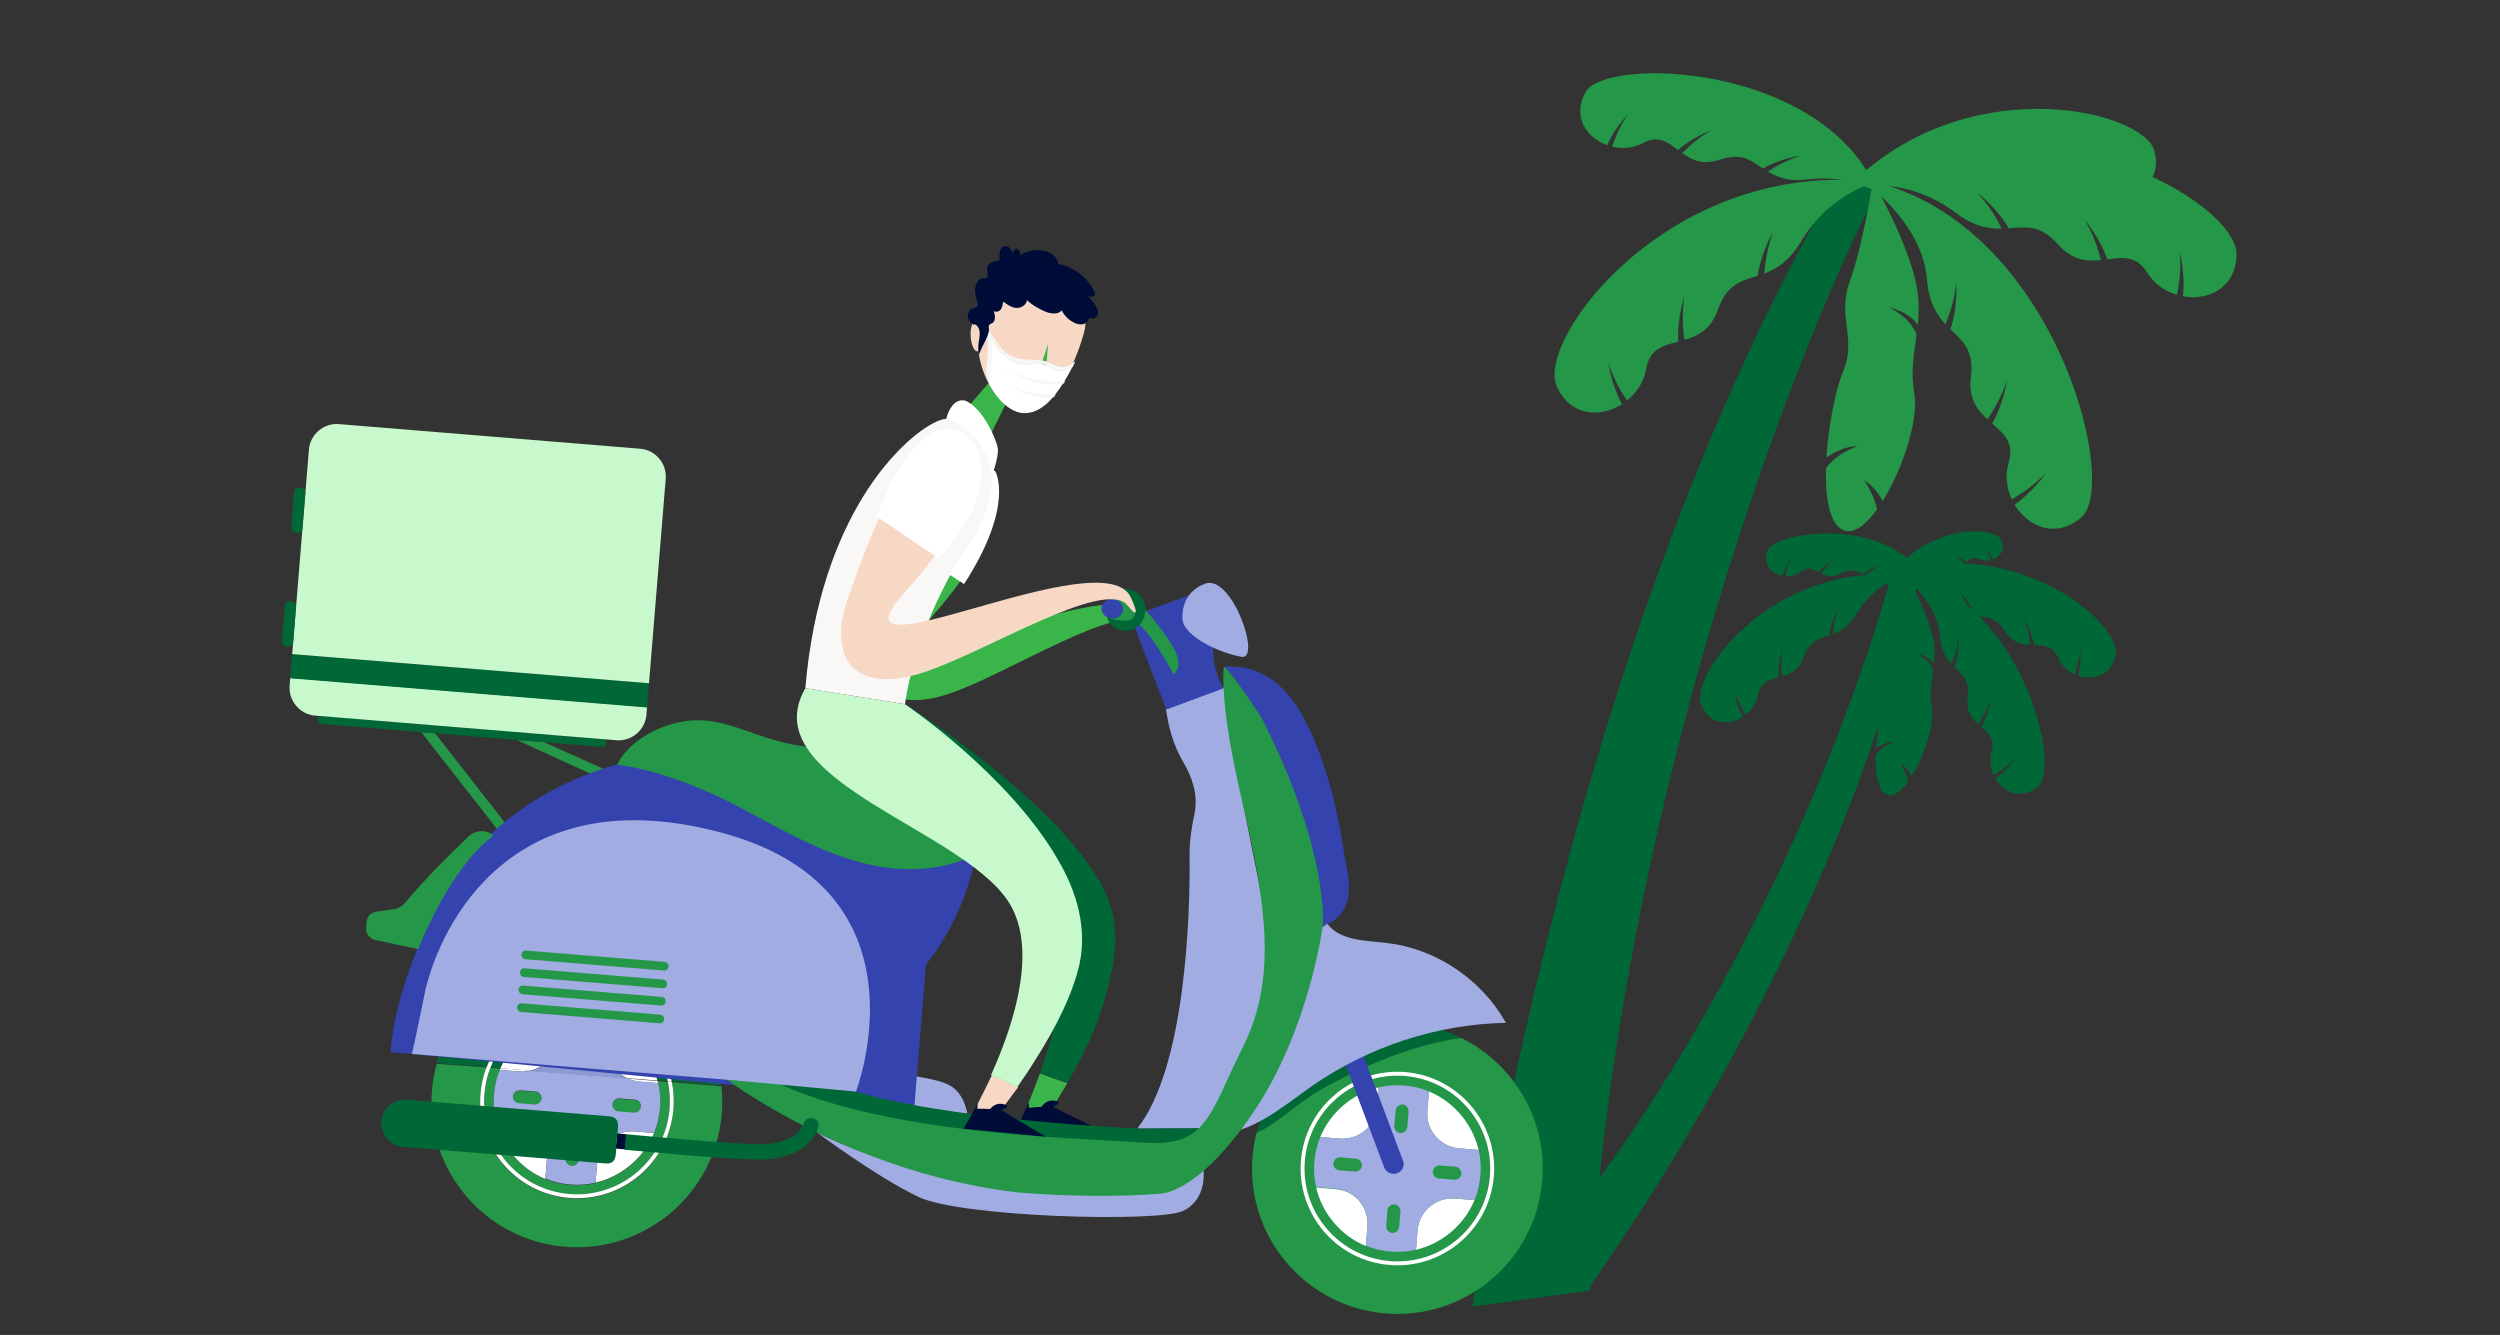 <svg width="309" height="165" viewBox="0 0 309 165" fill="none" xmlns="http://www.w3.org/2000/svg">
<rect x="0" y="0" width="309" height="165" fill="#333333" stroke="none"/>
<g clip-path="url(#clip0_249_6285)">
<path d="M247.281 66.63C247.96 67.774 247.293 68.769 246.341 69.145C245.99 68.39 245.349 67.747 245.318 67.728C245.728 68.281 245.983 68.881 246.107 69.222C245.632 69.35 245.11 69.323 244.66 69.097C243.918 68.731 243.486 69.085 243.01 69.477C242.339 68.911 241.402 68.606 241.402 68.606C242.056 68.94 242.563 69.384 242.816 69.636C242.379 69.965 241.881 70.244 241.05 70C240.031 69.688 239.589 70.088 239.042 70.475C238.268 70.041 238.511 70.434 238.814 70.626C238.387 70.909 237.855 71.132 236.938 71.048C236.022 70.965 235.256 71.108 234.669 71.306C234.266 71.439 233.931 70.977 234.189 70.641C238.521 64.939 246.309 64.997 247.281 66.63Z" fill="#006837"/>
<path d="M233.778 71.061C231.469 79.543 219.46 119.591 190.032 155.621L196.205 159.379C196.205 159.379 226.899 117.921 236.921 72.497C237.153 71.459 236.632 70.412 235.703 70.026C234.899 69.716 234.005 70.202 233.778 71.061Z" fill="#006837"/>
<path d="M251.865 97.225C249.87 98.916 247.683 97.957 246.639 96.223C247.998 95.295 249.027 93.832 249.065 93.769C248.113 94.757 247.039 95.441 246.415 95.798C246.009 94.922 245.879 93.895 246.166 92.931C246.643 91.363 245.792 90.646 244.874 89.854C245.766 88.359 246.04 86.431 246.04 86.431C245.605 87.818 244.893 88.958 244.507 89.528C243.709 88.787 242.994 87.899 243.214 86.198C243.48 84.1 242.557 83.379 241.601 82.446C242.196 80.785 242.066 78.786 242.066 78.786C241.93 80.183 241.496 81.413 241.222 82.068C240.531 81.33 239.909 80.355 239.768 78.557C239.412 73.948 234.535 70.652 234.535 70.652C249.57 73.375 254.966 94.606 251.865 97.225Z" fill="#006837"/>
<path d="M210.286 87.184C211.317 89.588 213.701 89.705 215.41 88.619C214.608 87.182 214.34 85.414 214.333 85.341C214.745 86.65 215.4 87.74 215.8 88.338C216.554 87.736 217.128 86.875 217.302 85.883C217.574 84.267 218.656 84.006 219.831 83.706C219.699 81.971 220.314 80.123 220.314 80.123C220.085 81.557 220.214 82.896 220.305 83.578C221.35 83.272 222.386 82.795 222.945 81.186C223.643 79.19 224.79 78.956 226.063 78.548C226.271 76.796 227.279 75.065 227.279 75.065C226.778 76.376 226.617 77.67 226.57 78.379C227.518 78.026 228.51 77.431 229.438 75.885C231.812 71.919 235.416 71.195 235.416 71.195C219.278 69.281 208.679 83.457 210.286 87.184Z" fill="#006837"/>
<path d="M218.435 68.122C217.86 69.799 218.995 70.942 220.356 71.179C220.613 70.087 221.282 69.08 221.304 69.037C220.913 69.882 220.738 70.728 220.674 71.206C221.323 71.25 222.012 71.077 222.542 70.661C223.411 69.978 224.071 70.337 224.81 70.715C225.531 69.793 226.681 69.139 226.681 69.139C225.913 69.75 225.368 70.486 225.11 70.87C225.766 71.192 226.515 71.428 227.533 70.876C228.796 70.201 229.47 70.6 230.306 70.977C231.21 70.193 232.508 69.779 232.508 69.779C231.664 70.204 230.986 70.789 230.645 71.117C231.28 71.374 232.048 71.531 233.225 71.172C234.517 70.78 235.642 70.793 236.509 70.937C237.006 71.018 237.758 71.291 237.483 70.878C232.563 63.838 219.271 65.69 218.435 68.122Z" fill="#006837"/>
<path d="M261.503 80.913C261.051 83.496 258.759 84.156 256.851 83.491C257.296 81.904 257.153 80.118 257.144 80.055C257.049 81.425 256.657 82.629 256.401 83.313C255.525 82.903 254.767 82.196 254.372 81.275C253.73 79.768 252.628 79.76 251.409 79.737C251.139 78.029 250.116 76.36 250.116 76.36C250.664 77.701 250.855 79.031 250.921 79.719C249.841 79.668 248.721 79.429 247.797 77.999C246.656 76.218 245.483 76.254 244.153 76.145C243.544 74.501 242.16 73.035 242.16 73.035C242.944 74.192 243.4 75.415 243.614 76.09C242.611 75.962 241.504 75.617 240.248 74.325C237.029 71.022 233.352 71.141 233.352 71.141C248.61 65.575 262.204 76.914 261.503 80.913Z" fill="#006837"/>
<path d="M236.272 95.954C236.076 95.512 235.664 94.863 234.838 94.296C234.864 94.339 235.648 95.496 235.844 96.598C234.938 97.849 233.961 98.579 233.165 98.188C232.121 97.678 231.787 95.679 231.849 93.377C232.713 92.104 234.271 91.655 234.271 91.655C233.426 91.576 232.369 92.191 231.888 92.498C232.045 89.894 232.628 87.115 233.182 85.781C234.295 83.09 232.678 81.545 233.722 78.694C234.754 75.84 235.524 70.836 235.524 70.836C235.524 70.836 238.025 75.098 238.856 78.606C239.166 79.94 239.156 81.054 239.04 82.107C238.733 81.674 238.081 81.029 236.794 80.737C236.794 80.737 238.393 81.438 238.951 82.842C238.75 84.307 238.463 85.728 238.772 87.529C239.117 89.579 237.844 93.456 236.272 95.954Z" fill="#006837"/>
<path d="M257.248 63.96C254.102 66.617 250.661 65.122 249.002 62.379C251.15 60.904 252.77 58.609 252.829 58.515C251.334 60.071 249.64 61.149 248.656 61.709C248.01 60.321 247.812 58.714 248.265 57.2C249.016 54.724 247.671 53.604 246.226 52.351C247.619 50.002 248.073 46.953 248.073 46.953C247.391 49.133 246.271 50.934 245.652 51.832C244.4 50.673 243.27 49.255 243.607 46.597C244.012 43.296 242.577 42.154 241.063 40.681C241.991 38.067 241.797 34.912 241.797 34.912C241.581 37.106 240.896 39.045 240.471 40.086C239.39 38.919 238.394 37.388 238.173 34.551C237.614 27.29 229.919 22.094 229.919 22.094C253.63 26.355 262.145 59.832 257.248 63.96Z" fill="#249748"/>
<path d="M266.253 18.573C267.227 21.827 264.967 23.935 262.35 24.291C261.944 22.191 260.732 20.201 260.689 20.131C261.383 21.771 261.635 23.403 261.739 24.339C260.481 24.379 259.2 24.006 258.202 23.147C256.582 21.769 255.29 22.413 253.857 23.096C252.534 21.272 250.376 19.936 250.376 19.936C251.802 21.172 252.796 22.606 253.266 23.365C251.979 23.938 250.544 24.32 248.624 23.196C246.264 21.8 244.931 22.519 243.311 23.182C241.637 21.623 239.182 20.733 239.182 20.733C240.775 21.613 242.015 22.769 242.651 23.434C241.407 23.874 239.931 24.127 237.71 23.363C232.038 21.404 227.847 23.706 227.847 23.706C242.329 8.283 264.732 13.509 266.253 18.573Z" fill="#249748"/>
<path d="M276.44 31.485C276.347 35.604 272.948 37.193 269.806 36.621C270.125 34.043 269.463 31.295 269.439 31.193C269.616 33.347 269.306 35.327 269.069 36.435C267.61 36.008 266.265 35.091 265.43 33.742C264.077 31.539 262.346 31.804 260.451 32.054C259.61 29.455 257.619 27.102 257.619 27.102C258.805 29.05 259.408 31.076 259.673 32.147C257.975 32.323 256.171 32.234 254.389 30.219C252.178 27.73 250.372 28.061 248.26 28.212C246.923 25.784 244.417 23.838 244.417 23.838C245.921 25.452 246.915 27.247 247.41 28.252C245.815 28.296 244.018 28.029 241.744 26.317C235.934 21.937 230.23 23.018 230.23 23.018C252.689 10.674 276.579 25.084 276.44 31.485Z" fill="#249748"/>
<path d="M231.422 24.787C225.632 35.919 200.793 92.322 196.5 159.5L182 161.5C182 161.5 193.318 80.332 226.779 23.094C227.543 21.786 229.091 21.226 230.425 21.78C231.551 22.249 232.015 23.643 231.422 24.787Z" fill="#006837"/>
<path d="M232.681 61.957C232.366 61.259 231.728 60.244 230.415 59.347C230.459 59.417 231.699 61.234 231.995 62.984C230.557 64.962 229.029 66.102 227.768 65.493C226.119 64.697 225.602 61.539 225.688 57.91C227.058 55.916 229.508 55.196 229.508 55.196C228.168 55.073 226.501 56.037 225.748 56.532C226.007 52.428 226.916 48.056 227.796 45.947C229.563 41.706 227.013 39.281 228.637 34.779C230.262 30.276 231.482 22.389 231.482 22.389C231.482 22.389 235.423 29.102 236.738 34.633C237.228 36.729 237.21 38.489 237.035 40.152C236.549 39.462 235.524 38.464 233.485 37.996C233.485 37.996 236.009 39.106 236.892 41.319C236.575 43.633 236.135 45.858 236.617 48.708C237.16 51.909 235.158 58.015 232.681 61.957Z" fill="#249748"/>
<path d="M231.987 62.969C232.218 62.652 232.454 62.311 232.67 61.954L231.987 62.969Z" fill="#006837"/>
<path d="M192.396 47.695C194.026 51.475 197.773 51.673 200.481 49.958C199.217 47.68 198.79 44.903 198.78 44.793C199.424 46.853 200.459 48.573 201.09 49.513C202.287 48.559 203.181 47.209 203.451 45.652C203.884 43.102 205.587 42.698 207.44 42.222C207.241 39.499 208.195 36.567 208.195 36.567C207.832 38.822 208.031 40.933 208.185 42.014C209.822 41.535 211.467 40.77 212.35 38.241C213.46 35.105 215.255 34.724 217.266 34.081C217.602 31.328 219.183 28.591 219.183 28.591C218.398 30.651 218.146 32.692 218.062 33.812C219.55 33.251 221.125 32.325 222.587 29.884C226.327 23.635 232.008 22.5 232.008 22.5C206.588 19.48 189.869 41.806 192.396 47.695Z" fill="#249748"/>
<path d="M195.958 11.409C194.291 14.462 196.12 17.041 198.655 17.95C199.503 15.929 201.134 14.2 201.196 14.143C200.159 15.639 199.56 17.215 199.261 18.128C200.512 18.423 201.88 18.325 203.05 17.688C204.963 16.65 206.114 17.569 207.397 18.544C209.094 16.998 211.535 16.109 211.535 16.109C209.854 17.033 208.555 18.264 207.919 18.93C209.089 19.77 210.439 20.46 212.591 19.73C215.251 18.832 216.433 19.831 217.903 20.825C219.904 19.616 222.549 19.242 222.549 19.242C220.777 19.785 219.293 20.684 218.509 21.208C219.652 21.909 221.08 22.473 223.456 22.168C226.065 21.846 228.241 22.238 229.873 22.803C230.795 23.116 232.172 23.896 231.757 23.006C224.624 7.776 198.371 6.972 195.958 11.409Z" fill="#249748"/>
<path d="M124.317 49.904L121.542 55.542L118.053 52.136L122.215 47.31L124.317 49.904Z" fill="#39B54A"/>
<path d="M121.237 57.295C122.017 57.628 122.606 58.322 122.915 59.154C123.792 61.594 123.239 67.037 115.227 76.177C105.076 87.778 139.005 69.026 142.001 76.482C142.001 76.482 143.525 79.567 141.562 77.253C138.706 74.006 124.427 83.44 117.131 85.803C109.006 88.422 106.219 83.674 108.485 77.024C110.489 70.946 115.929 55.085 121.237 57.295Z" fill="#39B54A"/>
<path d="M123.039 58.302C123.039 58.302 125.441 62.48 119.158 72.191L111.699 67.33C111.699 67.33 116.758 52.191 123.039 58.302Z" fill="white"/>
<path d="M130.807 135.728L130.19 136.7C129.049 136.822 127.967 136.895 126.831 136.964C127.355 135.823 127.905 134.361 128.526 132.69C129.676 133.106 130.777 133.465 131.927 133.882C131.611 134.449 131.185 135.059 130.807 135.728Z" fill="#39B54A"/>
<path d="M125.655 139.505C125.655 139.505 125.979 138.832 126.503 137.691C126.57 137.535 127.031 136.496 127.098 136.34C127.164 136.184 127.174 136.723 127.157 136.937C127.7 136.874 128.185 136.859 128.729 136.796C128.844 136.698 129.351 135.771 130.563 136.085C131.351 136.311 130.127 136.803 130.127 136.803L135.869 139.64L125.655 139.505Z" fill="#000C38"/>
<path d="M101.766 86.805L111.863 87.038C111.863 87.038 127.932 97.178 134.807 107.211C137.316 110.753 138.573 114.461 137.433 119.857C136.531 124.304 135.222 127.802 133.064 131.823C132.686 132.492 132.309 133.161 131.931 133.829C130.781 133.412 129.681 133.053 128.531 132.636C130.757 126.468 132.881 117.601 129.576 111.95C124.141 102.734 98.862 98.622 101.766 86.805Z" fill="#006837"/>
<path d="M119.599 137.88C119.599 137.88 119.332 135.222 117.375 134.147C115.418 133.072 109.805 132.613 109.805 132.613L109.456 136.889L119.599 137.88Z" fill="#A1ACE2"/>
<path d="M63.516 103.105L62.538 103.886L52.063 90.491L53.773 90.631L63.516 103.105Z" fill="#249748"/>
<path d="M79.39 97.192L78.867 98.333L63.877 91.457L67.244 91.732L79.39 97.192Z" fill="#249748"/>
<path d="M39.739 88.515L74.486 91.356C74.753 91.378 74.95 91.609 74.928 91.877C74.906 92.144 74.674 92.34 74.407 92.318L67.244 91.733L63.876 91.457L53.773 90.631L52.062 90.491L39.66 89.477C39.393 89.456 39.197 89.224 39.219 88.957C39.24 88.69 39.472 88.493 39.739 88.515Z" fill="#006837"/>
<path d="M70.37 147.631C64.062 147.115 59.349 141.564 59.865 135.256C59.957 134.133 60.209 133.024 60.617 131.981L61.9 132.086C61.896 132.139 61.834 132.242 61.776 132.291C61.377 133.227 61.129 134.283 61.041 135.352C60.954 136.421 61.027 137.503 61.269 138.492C62.027 141.729 64.334 144.447 67.405 145.72C68.341 146.12 69.397 146.367 70.466 146.455C71.535 146.542 72.617 146.469 73.606 146.227C76.843 145.469 79.561 143.162 80.834 140.092C81.233 139.156 81.481 138.1 81.569 137.03C81.656 135.961 81.583 134.879 81.341 133.891C81.296 133.779 81.301 133.726 81.256 133.615L82.539 133.719C82.772 134.815 82.841 135.951 82.745 137.127C82.229 143.434 76.677 148.147 70.37 147.631Z" fill="#249748"/>
<path d="M70.947 140.575C71.374 140.61 71.718 141.015 71.683 141.442L71.526 143.367C71.491 143.795 71.086 144.138 70.658 144.103C70.231 144.068 69.887 143.663 69.922 143.236L70.079 141.311C70.119 140.83 70.519 140.54 70.947 140.575Z" fill="#249748"/>
<path d="M71.668 131.755C71.24 131.72 70.897 131.315 70.932 130.887L71.089 128.963C71.124 128.535 71.529 128.191 71.957 128.226C72.384 128.261 72.728 128.666 72.693 129.094L72.535 131.018C72.5 131.446 72.096 131.79 71.668 131.755Z" fill="#249748"/>
<path d="M66.186 134.966C66.613 135.001 66.957 135.405 66.922 135.833C66.887 136.261 66.482 136.604 66.054 136.569L64.13 136.412C63.702 136.377 63.359 135.972 63.394 135.545C63.429 135.117 63.833 134.773 64.261 134.808L66.186 134.966Z" fill="#249748"/>
<path d="M75.21 126.61C74.273 126.21 73.218 125.962 72.148 125.875C71.079 125.788 69.997 125.861 69.009 126.103C65.829 126.811 63.169 129.069 61.851 132.029L60.568 131.924C62.396 127.338 67.01 124.217 72.195 124.641C77.327 125.061 81.431 128.84 82.494 133.609L81.211 133.504C80.44 130.428 78.174 127.874 75.21 126.61Z" fill="#006837"/>
<path d="M72.284 124.217C66.831 123.771 61.99 127.035 60.141 131.888L53.993 131.386C56.221 123.227 64.007 117.513 72.773 118.23C81.487 118.942 88.246 125.791 89.176 134.155L83.029 133.652C81.983 128.67 77.683 124.659 72.284 124.217Z" fill="#006837"/>
<path d="M60.136 131.941C59.728 132.984 59.48 134.04 59.384 135.216C58.846 141.791 63.755 147.574 70.33 148.112C76.906 148.649 82.688 143.741 83.226 137.165C83.322 135.989 83.253 134.854 83.02 133.758L89.168 134.261C89.29 135.401 89.305 136.532 89.213 137.655C88.404 147.544 79.73 154.907 69.841 154.099C59.951 153.29 52.588 144.616 53.397 134.726C53.489 133.604 53.683 132.544 53.984 131.492L60.136 131.941Z" fill="#249748"/>
<path d="M76.556 135.814L78.481 135.972C78.908 136.007 79.252 136.411 79.217 136.839C79.182 137.267 78.777 137.61 78.35 137.575L76.425 137.418C75.997 137.383 75.654 136.978 75.689 136.55C75.728 136.069 76.129 135.779 76.556 135.814Z" fill="#249748"/>
<path d="M72.284 124.218C77.683 124.659 81.983 128.67 83.025 133.706L82.543 133.667C81.485 128.845 77.377 125.119 72.245 124.699C67.059 124.275 62.396 127.338 60.617 131.982L60.136 131.943C61.986 127.089 66.832 123.772 72.284 124.218Z" fill="#FEFEFE"/>
<path d="M59.87 135.204C59.354 141.512 64.066 147.063 70.374 147.579C76.682 148.095 82.233 143.382 82.749 137.075C82.845 135.898 82.777 134.763 82.543 133.667L83.025 133.707C83.258 134.802 83.326 135.938 83.23 137.114C82.693 143.689 76.91 148.598 70.335 148.06C63.76 147.522 58.851 141.74 59.389 135.165C59.48 134.042 59.733 132.932 60.141 131.89L60.622 131.929C60.214 132.972 59.962 134.081 59.87 135.204Z" fill="#FEFEFE"/>
<path d="M75.013 129.014L75.21 126.609C78.232 127.825 80.44 130.427 81.26 133.561L77.519 133.255C75.909 132.532 74.86 130.885 75.013 129.014Z" fill="white"/>
<path d="M77.514 133.309L81.256 133.615C81.301 133.727 81.296 133.78 81.341 133.891L78.935 133.695C78.459 133.602 77.928 133.505 77.514 133.309Z" fill="white"/>
<path d="M64.186 132.434L61.78 132.237C61.785 132.184 61.847 132.081 61.905 132.032L65.593 132.334C65.099 132.455 64.667 132.474 64.186 132.434Z" fill="white"/>
<path d="M69.008 126.103L68.812 128.508C68.654 130.433 67.294 131.936 65.54 132.33L61.851 132.029C63.169 129.069 65.825 126.865 69.008 126.103Z" fill="white"/>
<path d="M78.433 139.841L80.838 140.038C79.565 143.109 76.847 145.416 73.61 146.174L73.807 143.768C73.999 141.416 76.081 139.649 78.433 139.841Z" fill="white"/>
<path d="M67.601 143.317L67.405 145.722C64.334 144.449 62.027 141.731 61.269 138.494L63.675 138.69C66.031 138.829 67.798 140.911 67.601 143.317Z" fill="white"/>
<path d="M65.54 132.331L77.518 133.256C77.986 133.456 78.459 133.602 78.94 133.642L81.345 133.838C81.588 134.827 81.66 135.909 81.573 136.978C81.486 138.047 81.238 139.103 80.838 140.039L78.433 139.843C76.081 139.65 73.999 141.417 73.807 143.769L73.61 146.175C72.622 146.417 71.539 146.49 70.47 146.403C69.401 146.315 68.345 146.067 67.409 145.668L67.606 143.262C67.798 140.91 66.031 138.829 63.679 138.636L61.273 138.44C61.031 137.451 60.958 136.369 61.046 135.3C61.133 134.231 61.381 133.175 61.78 132.239L64.186 132.435C64.667 132.475 65.099 132.456 65.54 132.331ZM76.429 137.365L78.353 137.522C78.781 137.557 79.186 137.213 79.221 136.786C79.256 136.358 78.912 135.953 78.485 135.918L76.56 135.761C76.133 135.726 75.728 136.07 75.693 136.497C75.658 136.925 76.001 137.33 76.429 137.365ZM69.922 143.237C69.887 143.664 70.231 144.069 70.658 144.104C71.086 144.139 71.491 143.795 71.526 143.368L71.683 141.443C71.718 141.016 71.374 140.611 70.947 140.576C70.519 140.541 70.114 140.884 70.079 141.312L69.922 143.237ZM63.398 135.492C63.363 135.92 63.706 136.325 64.134 136.359L66.058 136.517C66.486 136.552 66.891 136.208 66.926 135.781C66.961 135.353 66.617 134.948 66.19 134.913L64.265 134.756C63.833 134.774 63.433 135.064 63.398 135.492Z" fill="#A1ACE2"/>
<path d="M77.514 133.309L65.535 132.383C67.294 131.935 68.655 130.432 68.808 128.561L69.004 126.156C69.993 125.913 71.075 125.841 72.144 125.928C73.213 126.015 74.269 126.263 75.205 126.663L75.009 129.068C74.86 130.886 75.909 132.532 77.514 133.309ZM72.692 129.094C72.728 128.666 72.384 128.262 71.956 128.227C71.529 128.192 71.124 128.535 71.089 128.963L70.931 130.887C70.897 131.315 71.24 131.72 71.668 131.755C72.095 131.79 72.5 131.446 72.535 131.018L72.692 129.094Z" fill="#8B9AD1"/>
<path d="M112.97 137.339L114.452 119.217C114.452 119.217 119.209 113.686 120.631 105.515L77.867 94.108C77.867 94.108 63.119 96.777 55.513 109.501C48.534 121.146 48.289 130.059 48.289 130.059L50.909 130.273L105.422 135.538L112.97 137.339Z" fill="#3543AE"/>
<path d="M152.923 82.432C155.066 82.554 157.023 83.628 158.567 85.154C160.208 86.795 161.325 88.931 162.282 91.054C164.222 95.626 165.388 100.456 166.117 105.359C166.405 107.105 166.897 108.975 166.642 110.784C166.421 112.165 165.666 113.502 164.384 114.043L163.094 114.691C163.094 114.691 164.055 108.85 158.516 95.643C154.461 86.002 152.31 83.351 151.458 82.582C151.356 82.519 151.427 82.31 151.587 82.323L152.923 82.432Z" fill="#3543AE"/>
<path d="M151.373 84.942L144.099 87.684L144.476 89.652C144.557 89.982 144.637 90.311 144.723 90.587C145.099 91.91 145.64 93.192 146.35 94.38C147.203 95.795 148.191 98.19 147.607 100.725C147.253 102.418 147.011 104.067 147.031 105.79C147.123 113.224 146.502 132.008 140.563 139.487L148.313 139.475C148.313 139.475 159.108 126.581 155.97 110.988L152.419 93.208L151.373 84.942Z" fill="#A1ACE2"/>
<path d="M148.153 139.462L140.616 139.491C140.616 139.491 116.7 138.451 105.06 134.701L95.139 130.338L92.634 132.016C92.634 132.016 100.469 138.2 122.485 140.108L142.334 141.515C142.334 141.515 146.513 141.749 148.153 139.462Z" fill="#006837"/>
<path d="M148.758 144.57C148.758 144.57 149.262 148.27 146.187 149.687C143.111 151.104 118.786 150.46 113.504 147.93C108.222 145.399 100.971 139.963 100.971 139.963C100.971 139.963 109.53 144.537 123.234 146.734C123.234 146.734 133.842 147.978 143.137 147.5C143.083 147.496 146.414 146.907 148.758 144.57Z" fill="#A1ACE2"/>
<path d="M79.898 88.354C79.745 90.225 78.068 91.648 76.197 91.495L38.938 88.449C37.067 88.296 35.643 86.619 35.796 84.748L35.875 83.786L79.977 87.392L79.898 88.354Z" fill="#C7F9CC"/>
<path d="M36.115 80.844L80.217 84.45L79.972 87.444L35.871 83.838L36.115 80.844Z" fill="#006837"/>
<path d="M38.183 55.56C38.336 53.69 40.013 52.266 41.883 52.419L79.143 55.465C81.014 55.618 82.437 57.295 82.284 59.166L80.217 84.451L36.115 80.846L38.183 55.56Z" fill="#C7F9CC"/>
<path d="M36.533 65.866L36.747 65.883C37.068 65.909 37.357 65.664 37.383 65.343L37.746 60.906C37.772 60.586 37.527 60.297 37.206 60.27L36.992 60.253C36.671 60.227 36.382 60.472 36.356 60.793L35.993 65.23C35.967 65.55 36.212 65.84 36.533 65.866Z" fill="#006837"/>
<path d="M35.384 79.924L35.598 79.942C35.918 79.968 36.208 79.723 36.234 79.402L36.596 74.965C36.623 74.644 36.377 74.355 36.056 74.329L35.843 74.311C35.522 74.285 35.233 74.531 35.207 74.851L34.844 79.288C34.818 79.609 35.063 79.898 35.384 79.924Z" fill="#006837"/>
<path d="M61.027 103.278C60.121 102.504 58.825 102.56 57.953 103.349C56.086 105.134 52.754 108.359 50.069 111.584C49.709 112.039 49.202 112.32 48.605 112.379L46.481 112.69C45.826 112.798 45.355 113.297 45.298 113.992L45.241 114.687C45.184 115.382 45.671 116.014 46.357 116.178L51.699 117.314C51.699 117.314 55.536 107.242 61.027 103.278Z" fill="#249748"/>
<path d="M86.139 89.026C89.426 88.972 92.524 90.57 95.733 91.478C99.044 92.449 102.527 92.626 105.931 93.119C109.339 93.559 112.828 94.329 115.739 96.235C118.651 98.142 120.865 101.336 120.688 104.82L120.627 105.568C116.746 107.619 111.829 107.862 107.444 106.858C101.737 105.584 96.605 102.528 91.447 99.792C87.012 97.438 81.227 95.136 76.273 94.515C77.889 91.203 82.478 89.049 86.139 89.026Z" fill="#249748"/>
<path d="M151.199 85.089C151.199 85.089 149.547 82.263 150.041 79.505L147.253 73.466L139.761 76.243L144.152 87.688L151.199 85.089Z" fill="#3543AE"/>
<path d="M146.305 77.156C146.216 76.933 146.18 76.715 146.144 76.497C146.111 75.579 146.254 73.169 148.921 72.15C152.255 70.862 155.951 81.604 153.456 81.184C151.121 80.778 147.324 79.176 146.305 77.156Z" fill="#A1ACE2"/>
<path d="M155.32 139.995C157.454 131.667 165.307 125.798 174.18 126.523C176.479 126.711 178.636 127.318 180.602 128.286C177.173 128.759 171.135 130.203 163.178 134.718C160.014 136.558 157.769 139.012 155.32 139.995Z" fill="#006837"/>
<path d="M163.178 134.718C171.135 130.203 177.173 128.759 180.602 128.286C187.016 131.447 191.245 138.304 190.624 145.895C189.816 155.785 181.142 163.148 171.252 162.339C161.363 161.53 154 152.856 154.808 142.967C154.892 141.951 155.081 140.944 155.321 139.995C157.769 139.011 160.014 136.558 163.178 134.718Z" fill="#249748"/>
<path d="M171.742 156.351C178.317 156.889 184.1 151.98 184.637 145.405C185.175 138.83 180.266 133.047 173.691 132.51C167.116 131.972 161.333 136.881 160.796 143.456C160.258 150.031 165.167 155.814 171.742 156.351ZM173.652 132.991C179.96 133.507 184.672 139.058 184.156 145.366C183.641 151.674 178.089 156.386 171.781 155.87C165.473 155.354 160.761 149.803 161.277 143.495C161.793 137.187 167.344 132.475 173.652 132.991Z" fill="#FEFEFE"/>
<path d="M176.42 137.308L176.617 134.903C179.688 136.176 181.995 138.894 182.752 142.131L180.347 141.935C177.995 141.742 176.228 139.661 176.42 137.308Z" fill="white"/>
<path d="M165.593 140.728L163.187 140.531C164.461 137.46 167.179 135.153 170.416 134.396L170.219 136.801C170.027 139.153 167.945 140.92 165.593 140.728Z" fill="white"/>
<path d="M179.84 148.135L182.246 148.332C180.972 151.403 178.254 153.71 175.017 154.468L175.214 152.062C175.406 149.71 177.488 147.943 179.84 148.135Z" fill="white"/>
<path d="M169.009 151.607L168.812 154.012C165.741 152.739 163.434 150.021 162.676 146.784L165.082 146.981C167.438 147.119 169.205 149.201 169.009 151.607Z" fill="white"/>
<path d="M163.187 140.53L165.593 140.727C167.945 140.919 170.027 139.152 170.219 136.8L170.416 134.394C171.404 134.152 172.487 134.079 173.556 134.167C174.625 134.254 175.681 134.502 176.617 134.901L176.42 137.307C176.228 139.659 177.995 141.741 180.347 141.933L182.753 142.13C182.995 143.118 183.068 144.2 182.98 145.27C182.893 146.339 182.645 147.395 182.246 148.331L179.84 148.134C177.488 147.942 175.406 149.709 175.214 152.061L175.017 154.466C174.029 154.708 172.946 154.781 171.877 154.694C170.808 154.607 169.752 154.359 168.816 153.959L169.013 151.554C169.205 149.202 167.438 147.12 165.086 146.928L162.68 146.731C162.438 145.743 162.365 144.66 162.453 143.591C162.54 142.522 162.784 141.519 163.187 140.53ZM177.836 145.656L179.761 145.813C180.188 145.848 180.593 145.505 180.628 145.077C180.663 144.65 180.319 144.245 179.892 144.21L177.967 144.052C177.54 144.017 177.135 144.361 177.1 144.789C177.065 145.216 177.409 145.621 177.836 145.656ZM171.329 151.528C171.294 151.956 171.638 152.36 172.065 152.395C172.493 152.43 172.898 152.087 172.933 151.659L173.09 149.735C173.125 149.307 172.781 148.902 172.354 148.867C171.926 148.832 171.521 149.176 171.486 149.604L171.329 151.528ZM172.339 139.179C172.304 139.607 172.647 140.012 173.075 140.047C173.503 140.082 173.907 139.738 173.942 139.311L174.1 137.386C174.135 136.959 173.791 136.554 173.363 136.519C172.936 136.484 172.531 136.827 172.496 137.255L172.339 139.179ZM165.541 144.651L167.466 144.808C167.893 144.843 168.298 144.5 168.333 144.072C168.368 143.644 168.024 143.24 167.597 143.205L165.672 143.047C165.245 143.012 164.84 143.356 164.805 143.783C164.77 144.211 165.114 144.616 165.541 144.651Z" fill="#A1ACE2"/>
<path d="M172.78 144.973C173.394 144.7 173.665 144.023 173.392 143.409L168.485 130.361L166.247 131.416L171.064 144.241C171.328 144.962 172.108 145.295 172.78 144.973Z" fill="#3543AE"/>
<path d="M164.051 114.177C165.653 116.299 168.78 116.232 171.444 116.557C177.52 117.269 183.129 121.064 186.135 126.422C177.619 126.587 169.214 129.344 162.198 134.205C158.487 136.808 154.715 140.159 150.194 140.166L162.627 115.137L164.051 114.177Z" fill="#A1ACE2"/>
<path d="M151.904 83.047C151.757 82.874 151.271 82.242 151.253 82.456C151.135 83.9 151.031 88.465 153.551 99.111C156.712 112.446 157.71 121.3 153.598 129.466C149.486 137.632 149.31 141.762 141.497 141.23C133.634 140.641 106.049 140.377 92.736 132.078L89.625 133.276C89.625 133.276 104.715 144.842 125.445 147.344C125.445 147.344 134.198 148.222 143.186 147.557C143.186 147.557 147.783 147.933 154.813 137.637C161.844 127.342 163.494 114.4 163.494 114.4C163.494 114.4 164.397 105.325 155.864 88.591C155.81 88.587 153.283 84.613 151.904 83.047Z" fill="#249748"/>
<path d="M105.796 134.922C105.796 134.922 115.555 109.674 88.726 102.799C61.955 95.874 53.836 116.198 52.487 122.814C51.139 129.431 50.909 130.273 50.909 130.273L90.306 133.494L105.796 134.922Z" fill="#A1ACE2"/>
<path d="M82.049 119.956L64.943 118.557C64.676 118.536 64.426 118.3 64.452 117.979C64.474 117.712 64.71 117.462 65.031 117.488L82.137 118.887C82.404 118.909 82.654 119.144 82.628 119.465C82.602 119.786 82.317 119.978 82.049 119.956Z" fill="#249748"/>
<path d="M64.852 119.681L81.958 121.079C82.225 121.101 82.475 121.337 82.448 121.658C82.422 121.978 82.191 122.175 81.87 122.148L64.764 120.75C64.497 120.728 64.247 120.492 64.273 120.172C64.299 119.851 64.531 119.654 64.852 119.681Z" fill="#249748"/>
<path d="M64.677 121.818L81.783 123.217C82.05 123.239 82.3 123.475 82.274 123.795C82.252 124.063 82.016 124.312 81.695 124.286L64.589 122.888C64.322 122.866 64.072 122.63 64.098 122.309C64.12 122.042 64.356 121.792 64.677 121.818Z" fill="#249748"/>
<path d="M64.497 124.01L81.603 125.408C81.871 125.43 82.121 125.666 82.094 125.987C82.068 126.307 81.837 126.504 81.516 126.478L64.41 125.079C64.143 125.057 63.893 124.821 63.919 124.501C63.945 124.18 64.177 123.984 64.497 124.01Z" fill="#249748"/>
<path d="M77.436 140.193L77.283 142.064C76.855 142.029 76.481 141.999 76.106 141.968L76.26 140.097C76.634 140.128 77.061 140.163 77.436 140.193Z" fill="#000C38"/>
<path d="M93.21 141.428C98.577 141.598 99.272 139.018 99.335 138.916C99.427 138.439 99.939 138.104 100.416 138.197C100.946 138.294 101.281 138.806 101.135 139.278C101.121 139.438 100.193 143.56 93.11 143.304C90.963 143.236 88.393 143.08 85.827 142.87C83.154 142.651 79.791 142.322 77.225 142.113L77.382 140.188C81.868 140.609 89.08 141.252 93.21 141.428Z" fill="#006837"/>
<path d="M76.26 140.095C76.313 140.1 76.313 140.1 76.26 140.095L76.106 141.966C76.133 141.646 76.106 141.32 76.132 141C76.216 140.63 76.238 140.363 76.26 140.095Z" fill="#006837"/>
<path d="M50.285 135.928L75.249 137.969C76.532 138.074 76.463 138.93 76.313 140.101C76.291 140.369 76.211 140.685 76.185 141.006C76.159 141.326 76.128 141.701 76.16 141.972C76.122 143.099 76.056 143.901 74.773 143.796L49.809 141.755C48.205 141.624 47.032 140.183 47.158 138.632C47.24 136.971 48.682 135.797 50.285 135.928Z" fill="#006837"/>
<path d="M141.554 75.368C141.554 75.368 144.316 78.446 145.277 80.515C146.238 82.585 145.045 83.349 145.045 83.349C145.045 83.349 142.914 79.138 140.862 77.249C140.808 77.244 141.471 76.383 141.554 75.368Z" fill="#249748"/>
<path d="M141.523 75.742C141.365 77.021 140.257 78.061 138.921 77.951C137.584 77.842 136.603 76.685 136.712 75.349L136.743 74.975C136.852 73.638 138.008 72.657 139.345 72.766C139.34 72.819 141.849 73.078 141.523 75.742Z" fill="#006837"/>
<path d="M138.757 75.355L137.516 74.07C137.516 74.07 140.617 74.323 140.268 75.963C139.931 77.442 136.954 76.338 136.954 76.338C136.954 76.338 138.581 76.847 138.757 75.355Z" fill="#249748"/>
<path d="M136.137 75.14C136.085 75.782 136.629 76.364 137.378 76.425C138.126 76.487 138.758 76 138.81 75.359C138.863 74.717 138.318 74.135 137.57 74.073C136.821 74.012 136.19 74.499 136.137 75.14Z" fill="#3543AE"/>
<path d="M124.532 136.133L123.865 137.048C122.734 137.063 121.603 137.078 120.529 137.044C121.102 135.961 121.812 134.512 122.589 132.907C123.681 133.373 124.769 133.893 125.861 134.359C125.381 134.965 124.954 135.576 124.532 136.133Z" fill="#F7D8C4"/>
<path d="M119.089 139.507C119.089 139.507 119.467 138.838 120.093 137.759C120.16 137.603 120.724 136.627 120.791 136.471C120.857 136.315 120.813 136.85 120.796 137.063C121.335 137.054 121.874 137.044 122.355 137.083C122.471 136.985 123.08 136.12 124.229 136.537C125.014 136.816 123.745 137.197 123.745 137.197L129.233 140.498L119.089 139.507Z" fill="#000C38"/>
<path d="M99.54 85.063L111.863 87.04C111.863 87.04 124.665 95.674 130.743 106.234C132.967 109.968 134.708 115.007 133.148 120.261C131.877 124.624 129.562 128.578 127.038 132.462C126.612 133.072 126.181 133.737 125.754 134.348C124.662 133.882 123.574 133.362 122.482 132.896C125.177 126.928 128.041 118.229 125.181 112.399C120.484 102.705 92.824 96.784 99.54 85.063Z" fill="#C7F9CC"/>
<path d="M115.573 52.201C111.54 54.132 101.346 63.63 99.54 85.062L111.863 87.038C111.863 87.038 112.89 77.113 120.703 65.805C120.703 65.805 122.556 62.889 122.696 58.541C122.746 56.608 122.093 54.725 120.701 53.32C119.563 52.097 117.762 51.089 115.573 52.201Z" fill="#F9F8F7"/>
<path d="M118.479 53.517C119.308 53.908 119.897 54.602 120.201 55.488C121.069 58.034 120.388 63.736 111.868 73.157C101.045 85.08 136.818 66.156 139.837 73.991C139.837 73.991 141.348 77.235 139.339 74.811C136.448 71.346 121.35 80.928 113.679 83.26C105.127 85.844 102.362 80.828 104.805 73.979C107 67.539 112.97 51.129 118.479 53.517Z" fill="#F7D8C4"/>
<path d="M121.089 56.474C121.654 58.78 121.46 63.123 116.027 69.029L108.326 63.825C108.326 63.825 112.947 50.75 118.599 53.364C119.896 53.955 120.771 55.102 121.089 56.474Z" fill="white"/>
<path d="M122.696 58.544C122.696 58.544 123.463 56.4 123.328 55.42C123.193 54.441 121.574 50.541 119.394 49.556C119.394 49.556 117.785 48.832 116.957 51.724C117.01 51.729 121.1 52.386 122.696 58.544Z" fill="white"/>
<path d="M125.774 33.394C129.981 31.962 134.387 35.336 134.185 39.786C134.16 40.753 133.805 41.8 133.384 43.004C130.661 50.638 125.9 54.231 122.161 47.306C119.41 42.13 121.069 35.001 125.774 33.394Z" fill="#F7D8C4"/>
<path d="M120.412 39.736C121.231 38.941 121.652 40.375 121.652 40.375C121.743 41.889 121.505 43.484 120.757 43.423C120.008 43.362 119.598 40.476 120.412 39.736Z" fill="#F7D8C4"/>
<path d="M129.552 42.475L129.163 47.232L128.12 46.824L129.552 42.475Z" fill="#39B54A"/>
<path d="M122.456 45.015C122.592 44.003 122.617 43.037 122.54 42.008C123.218 42.925 123.843 43.837 124.762 44.45C125.426 44.881 126.215 45.107 126.972 45.061C127.778 45.073 128.66 44.822 129.387 45.151C129.645 45.28 129.846 45.457 130.051 45.582C130.822 46.022 131.757 45.775 132.545 45.355C131.772 46.907 130.79 48.387 129.963 49.288C129.963 49.288 127.5 52.423 124.709 50.365C124.709 50.365 123.376 49.556 122.255 47.474C122.227 47.148 122.2 46.823 122.226 46.503C122.324 45.972 122.416 45.496 122.456 45.015Z" fill="white"/>
<path d="M121.214 39.8C122.681 40.942 123.255 43.142 124.909 43.977C126.094 44.612 127.568 44.355 128.896 44.572C129.586 44.682 130.296 45.224 130.986 45.334C131.677 45.445 132.407 45.074 132.927 44.632C132.798 44.891 132.727 45.1 132.599 45.359C131.811 45.779 130.88 45.971 130.105 45.585C129.846 45.456 129.645 45.279 129.44 45.154C128.718 44.772 127.837 45.023 127.026 45.064C126.273 45.057 125.484 44.831 124.816 44.453C123.897 43.84 123.272 42.928 122.594 42.011C122.675 42.987 122.699 44.011 122.509 45.018C122.417 45.495 122.319 46.025 122.334 46.51C122.307 46.831 122.335 47.156 122.362 47.481C122.313 47.424 122.317 47.37 122.268 47.312C121.71 46.244 121.931 45.509 122.032 44.279C122.128 43.103 122.157 42.083 121.862 41.09C121.683 40.645 121.5 40.254 121.214 39.8Z" fill="#F7F7F7"/>
<path d="M131.648 47.111C131.648 47.111 127.779 47.71 123.837 45.235C123.837 45.235 127.16 48.036 131.462 47.419L131.648 47.111Z" fill="#F7F7F7"/>
<path d="M130.488 48.791C130.488 48.791 126.382 48.994 124.544 47.121C124.544 47.121 126.022 49.449 130.248 49.094L130.488 48.791Z" fill="#F7F7F7"/>
<path d="M121.096 41.245C121.088 41.998 120.764 42.671 120.989 43.873C121.481 42.461 122.312 41.506 122.226 40.584C122.186 40.419 122.204 40.206 122.319 40.107C122.381 40.005 122.488 40.014 122.6 39.969C123.107 39.688 123.003 38.98 122.833 38.427C123.083 38.663 123.528 38.484 123.71 38.23C123.893 37.976 123.923 37.602 124.003 37.285C124.511 37.65 125.02 38.014 125.608 38.062C126.196 38.11 126.876 37.682 126.925 37.094C127.625 37.743 128.499 38.245 129.386 38.587C130.014 38.799 130.816 38.865 131.234 38.361C131.6 39.144 132.305 39.74 133.089 40.019C133.615 40.17 134.265 40.115 134.469 39.594C134.532 39.492 134.54 39.385 134.652 39.34C134.763 39.295 134.865 39.357 134.972 39.366C135.342 39.45 135.64 39.098 135.72 38.782C135.75 38.407 135.616 38.073 135.424 37.789C135.138 37.335 134.795 36.93 134.447 36.579C134.759 36.712 135.186 36.747 135.32 36.435C135.386 36.279 135.292 36.11 135.248 35.998C134.367 34.258 132.695 32.991 130.788 32.62C130.783 32.028 130.239 31.445 129.615 31.179C128.469 30.709 127.057 30.862 126.03 31.585C126.212 31.331 126.086 30.89 125.77 30.811C125.454 30.731 125.16 31.03 125.187 31.355C125.009 30.91 124.732 30.349 124.242 30.417C123.917 30.444 123.681 30.694 123.601 31.01C123.522 31.326 123.553 31.598 123.527 31.919C123.518 32.026 123.509 32.133 123.452 32.182C123.394 32.231 123.287 32.222 123.176 32.267C122.467 32.37 121.804 32.585 122.069 33.952C122.069 33.952 122.297 34.455 121.495 34.39C120.961 34.346 120.632 35.072 120.535 35.603C120.438 36.133 120.608 36.685 120.778 37.237C120.818 37.402 120.912 37.571 120.846 37.727C120.766 38.043 120.334 38.062 120.054 38.2C119.715 38.388 119.569 38.86 119.641 39.297C119.771 39.684 120.021 39.919 120.377 40.164C120.399 39.897 121.117 40.332 121.096 41.245Z" fill="#000C38"/>
</g>
<defs>
<clipPath id="clip0_249_6285">
<rect width="309" height="165" fill="white"/>
</clipPath>
</defs>
</svg>
